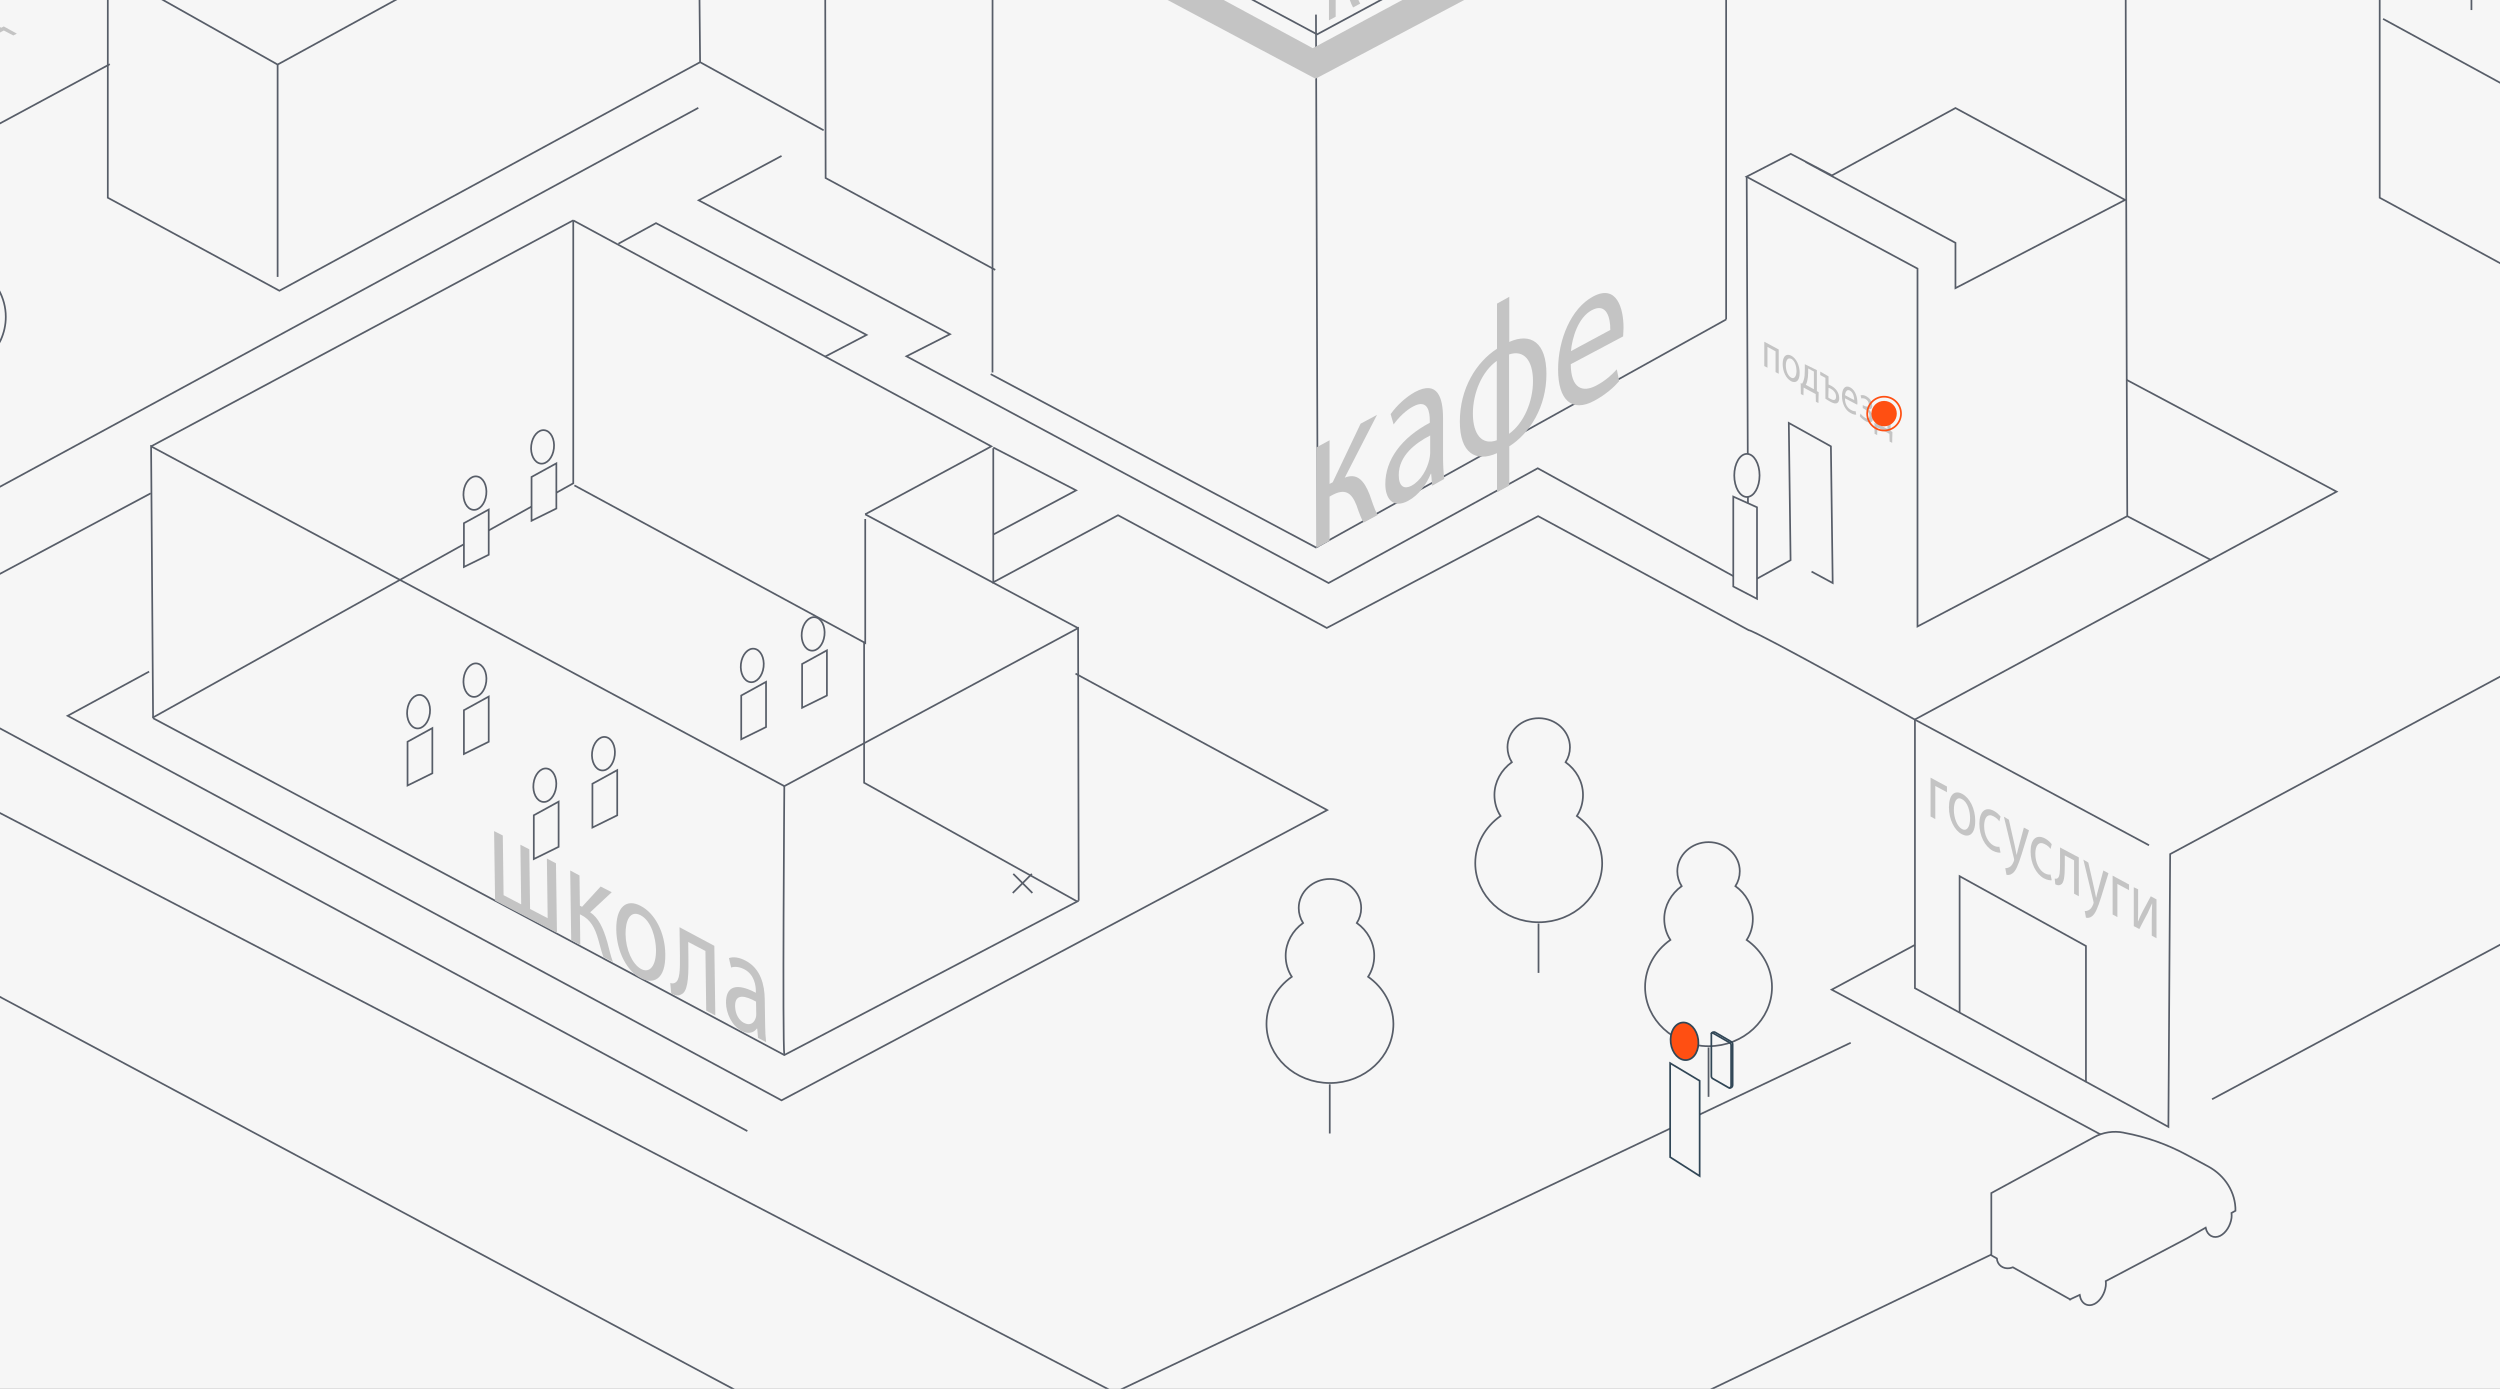 <svg width="1440" height="800" viewBox="0 0 1440 800" fill="none" xmlns="http://www.w3.org/2000/svg">
<rect x="0" y="0" width="1440" height="800" fill="#333333" stroke="none"/>
<g clip-path="url(#clip0_343_25841)">
<rect width="1440" height="800" fill="#F6F6F6"/>
<g clip-path="url(#clip1_343_25841)">
<path d="M571.33 -80.563L758.65 19.791L994.025 -107.189" stroke="#575D68" stroke-miterlimit="10"/>
<path d="M994.253 184.007L757.967 315.337L570.646 215.513" stroke="#575D68" stroke-miterlimit="10"/>
<path d="M759 315.244C759 311.404 758 8.408 758 8.408" stroke="#575D68" stroke-miterlimit="10"/>
<path d="M571.785 -445.274L571.671 214.558" stroke="#575D68"/>
<path d="M994.252 184.007V-372.608L1225.3 -251.249L1370.71 -330.599L1139.44 -450.578L995.505 -372.926" stroke="#575D68"/>
<path d="M573.265 155.47L475.563 102.535L474.424 -418.436L572.127 -366.667" stroke="#575D68" stroke-miterlimit="10"/>
<path d="M280.157 -157.791V-28.689L159.908 37.188L88.168 -3.229" stroke="#575D68" stroke-miterlimit="10"/>
<path d="M184.732 -210.727C183.593 -210.727 184.732 -80.563 184.732 -80.563L62.091 -14.898V113.886L160.933 167.457L403.254 35.809C403.254 35.809 400.635 -221.229 402.912 -224.411" stroke="#575D68" stroke-miterlimit="10"/>
<path d="M403.253 35.81L474.424 75.06" stroke="#575D68" stroke-miterlimit="10"/>
<path d="M1225.3 -251.249C1223.02 -249.127 1225.3 297.303 1225.3 297.303L1104.48 360.846V154.728L1005.98 101.793L1031.49 88.639L1055.17 101.05L1126.34 62.224L1224.05 115.159L1126.34 165.973V139.877L1040.03 93.306" stroke="#575D68"/>
<path d="M450.169 89.806L402.457 115.372L547.189 192.493L522.137 205.223L765.255 335.811L885.732 269.721L1006.55 336.341L1031.37 322.656L1030.35 243.625L1054.6 257.098L1055.63 335.811L1043.45 329.234" stroke="#575D68"/>
<path d="M402.229 62.118L-176.927 376.334L642 802.078L1066 600.63" stroke="#575D68"/>
<path d="M1006.1 101.898L1006.89 309.29" stroke="#575D68"/>
<path d="M88.168 413.675L451.763 607.7L621.319 518.803" stroke="#575D68"/>
<path d="M330.846 279.59L498.375 370.369V298.956" stroke="#575D68"/>
<path d="M86.802 284.148L-82.982 374.849L430.469 651.512" stroke="#575D68"/>
<path d="M356.17 140.396L377.86 128.525L499.134 192.917L474.993 205.541M572.127 307.911L619.839 282.451L572.127 257.76" stroke="#575D68"/>
<path d="M619.498 388.003L764.457 466.61L450.169 633.796L38.975 412.296L85.891 386.836" stroke="#575D68"/>
<path d="M451.763 607.7C450.625 599.956 451.763 452.819 451.763 452.819L620.978 361.801L621.32 518.803" stroke="#575D68"/>
<path d="M451.763 452.819L87.029 257.098L88.168 413.675" stroke="#575D68"/>
<path d="M620.978 361.8L498.337 296.241" stroke="#575D68"/>
<path d="M330.147 126.934L87.029 257.097" stroke="#575D68"/>
<path d="M498.337 296.241L569.052 258.158L570.988 257.097L330.147 126.934" stroke="#575D68"/>
<path d="M572.126 258.158V335.386L643.98 296.772L764.23 361.695L885.959 297.303L1007.23 362.968C1010.65 362.968 1103 414.524 1103 414.524L1237.83 486.872" stroke="#575D68" stroke-miterlimit="10"/>
<path d="M159.908 37.188V159.501" stroke="#575D68" stroke-miterlimit="10"/>
<path d="M1514.65 192.175L1660.41 271.206L1250.01 491.964L1248.99 649.071L1103 569.191V414.417L1345.89 283.193L1224.73 218.695" stroke="#575D68" stroke-miterlimit="10"/>
<path d="M1370.71 -330.6V113.885L1514.65 192.174" stroke="#575D68" stroke-miterlimit="10"/>
<path d="M1225.3 297.303L1273.7 322.656" stroke="#575D68" stroke-miterlimit="10"/>
<path d="M63.23 36.977L-201.524 179.763" stroke="#575D68" stroke-miterlimit="10"/>
<path d="M-177.61 87.79L182.455 -106.978" stroke="#575D68" stroke-miterlimit="10"/>
<path d="M1680.11 178.702L1372.65 10.88" stroke="#575D68" stroke-miterlimit="10"/>
<path d="M1660.41 271.206L1661.55 425.344L1274.15 633.159" stroke="#575D68" stroke-miterlimit="10"/>
<path d="M-11.242 155.364C-8.965 151.863 -7.712 147.726 -7.712 143.271C-7.712 135.527 -11.698 128.737 -17.733 124.388C-16.139 121.842 -15.228 118.978 -15.228 115.795C-15.228 106.566 -23.313 99.034 -33.22 99.034C-43.127 99.034 -51.212 106.566 -51.212 115.795C-51.212 118.872 -50.301 121.842 -48.706 124.388C-54.742 128.737 -58.727 135.633 -58.727 143.271C-58.727 147.726 -57.475 151.863 -55.197 155.364C-64.079 161.623 -69.773 171.488 -69.773 182.521C-69.773 201.298 -53.375 216.573 -33.22 216.573C-13.064 216.573 3.333 201.298 3.333 182.521C3.333 171.488 -2.36 161.623 -11.242 155.364Z" stroke="#575D68"/>
<path d="M908.279 470.005C910.556 466.504 911.809 462.367 911.809 457.911C911.809 450.167 907.823 443.378 901.788 439.029C903.382 436.483 904.293 433.618 904.293 430.436C904.293 421.207 896.208 413.675 886.301 413.675C876.394 413.675 868.309 421.207 868.309 430.436C868.309 433.512 869.22 436.483 870.815 439.029C864.779 443.378 860.794 450.273 860.794 457.911C860.794 462.367 862.046 466.504 864.324 470.005C855.442 476.263 849.748 486.129 849.748 497.162C849.748 515.938 866.146 531.214 886.301 531.214C906.457 531.214 922.854 515.938 922.854 497.162C922.74 486.129 917.047 476.263 908.279 470.005Z" stroke="#575D68"/>
<path d="M886.188 531.957V560.387" stroke="#575D68"/>
<path d="M1423.55 -22.535V5.789" stroke="#575D68"/>
<path d="M788.029 562.615C790.306 559.114 791.559 554.977 791.559 550.521C791.559 542.777 787.574 535.988 781.538 531.639C783.132 529.093 784.043 526.229 784.043 523.046C784.043 513.817 775.959 506.285 766.052 506.285C756.145 506.285 748.06 513.817 748.06 523.046C748.06 526.123 748.971 529.093 750.565 531.639C744.53 535.988 740.544 542.884 740.544 550.521C740.544 554.977 741.797 559.114 744.074 562.615C735.192 568.874 729.499 578.739 729.499 589.772C729.499 608.549 745.896 623.824 766.052 623.824C786.207 623.824 802.605 608.549 802.605 589.772C802.491 578.633 796.797 568.768 788.029 562.615Z" stroke="#575D68"/>
<path d="M765.938 624.567V652.891" stroke="#575D68"/>
<path d="M1006.09 541.398C1008.37 537.897 1009.63 533.76 1009.63 529.305C1009.63 521.561 1005.64 514.771 999.604 510.422C1001.2 507.876 1002.11 505.012 1002.11 501.829C1002.11 492.6 994.025 485.068 984.118 485.068C974.211 485.068 966.126 492.6 966.126 501.829C966.126 504.906 967.037 507.876 968.631 510.422C962.596 514.771 958.61 521.667 958.61 529.305C958.61 533.76 959.863 537.897 962.14 541.398C953.258 547.657 947.564 557.523 947.564 568.555C947.564 587.332 963.962 602.608 984.118 602.608C1004.27 602.608 1020.67 587.332 1020.67 568.555C1020.67 557.523 1014.98 547.657 1006.09 541.398Z" stroke="#575D68"/>
<path d="M984.118 603.351V631.781" stroke="#575D68"/>
<path d="M1103 544.262L1055.06 570.04L1248.07 674L784 897.206" stroke="#575D68" stroke-miterlimit="10"/>
<path d="M1128.74 582.982V504.693L1201.5 544.899V623.294" stroke="#575D68"/>
<path d="M289.609 481.249L290.065 515.62L300.199 520.924L299.744 486.553L304.868 489.205L305.323 523.576L315.458 528.88L315.003 494.509L320.241 497.268L320.81 537.367L285.168 518.802L284.599 478.703L289.609 481.249Z" fill="#C4C4C4"/>
<path d="M333.791 504.269L334.019 521.666L335.272 522.303L345.976 510.633L352.353 513.922L339.941 525.485C344.609 528.561 347.456 534.396 349.848 542.777C350.645 545.853 351.67 550.308 353.036 554.127L347.57 551.263C346.773 549.141 345.748 545.429 344.723 541.61C342.674 534.078 339.941 529.728 335.044 527.182L334.019 526.652L334.247 544.262L329.009 541.504L328.439 501.404L333.791 504.269Z" fill="#C4C4C4"/>
<path d="M383.212 549.672C383.44 564.524 376.152 567.07 369.092 563.463C361.235 559.432 355.2 548.293 354.972 535.563C354.744 522.091 361.007 517.529 368.978 521.772C377.405 526.122 383.098 537.367 383.212 549.672ZM360.324 538.109C360.438 546.914 364.196 555.401 369.32 558.159C374.33 560.811 377.974 556.143 377.86 547.126C377.746 540.337 375.241 530.471 368.978 527.183C362.829 524 360.21 530.471 360.324 538.109Z" fill="#C4C4C4"/>
<path d="M411.453 544.792L412.022 584.891L406.784 582.133L406.328 547.763L396.421 542.565L396.535 552.961C396.649 564.205 395.966 571.419 392.322 572.798C390.956 573.647 389.361 573.647 386.628 572.268L386.059 566.221C387.084 566.539 388.223 566.539 388.906 566.009C391.525 564.63 391.753 559.22 391.639 550.203L391.411 534.078L411.453 544.792Z" fill="#C4C4C4"/>
<path d="M436.618 597.833L436.163 592.529L435.935 592.423C434.341 594.757 431.266 595.924 427.167 593.802C421.359 590.726 418.285 583.512 418.171 577.678C418.057 568.024 424.206 565.903 435.366 571.843V570.995C435.366 567.706 434.569 561.341 428.647 558.265C425.914 556.886 423.181 556.567 421.132 557.31L419.879 551.9C422.27 550.945 425.687 551.369 429.33 553.279C438.213 557.84 440.376 567.388 440.49 575.45L440.718 590.408C440.718 593.908 440.945 597.303 441.287 600.273L436.618 597.833ZM435.48 576.935C429.786 573.753 423.295 571.737 423.409 579.587C423.523 584.361 425.8 587.756 428.42 589.135C432.177 591.15 434.569 589.029 435.366 586.058C435.593 585.422 435.593 584.679 435.593 583.937L435.48 576.935Z" fill="#C4C4C4"/>
<path d="M1121.45 453.031V456.32L1114.73 452.713V471.808L1112 470.323V447.939L1121.45 453.031Z" fill="#C4C4C4"/>
<path d="M1137.73 472.762C1137.73 481.037 1133.75 482.522 1129.99 480.506C1125.78 478.279 1122.59 472.126 1122.59 465.018C1122.59 457.486 1126 454.94 1130.22 457.274C1134.66 459.608 1137.73 465.867 1137.73 472.762ZM1125.43 466.397C1125.43 471.277 1127.37 476.051 1130.1 477.536C1132.84 479.021 1134.77 476.369 1134.77 471.383C1134.77 467.564 1133.52 462.048 1130.1 460.351C1126.91 458.441 1125.43 462.154 1125.43 466.397Z" fill="#C4C4C4"/>
<path d="M1152.31 491.115C1151.62 491.221 1149.92 491.115 1147.87 490.054C1143.2 487.508 1140.12 481.355 1140.12 474.46C1140.12 467.565 1143.43 464.382 1148.44 467.034C1150.14 467.883 1151.51 469.368 1152.31 470.323L1151.62 473.081C1150.94 472.126 1149.92 471.065 1148.32 470.217C1144.79 468.307 1142.86 471.065 1142.86 475.733C1142.86 480.931 1145.13 485.28 1148.21 486.978C1149.8 487.826 1150.83 487.826 1151.62 487.72L1152.31 491.115Z" fill="#C4C4C4"/>
<path d="M1157.09 472.126L1160.51 487.19C1160.85 488.887 1161.19 490.797 1161.53 492.282H1161.65C1161.99 491.115 1162.21 489.524 1162.67 488.145L1165.74 476.688L1168.71 478.279L1164.49 491.964C1162.44 498.541 1161.08 501.723 1159.14 503.102C1157.77 504.163 1156.41 504.057 1155.72 503.845L1155.04 500.026C1155.72 500.132 1156.63 499.92 1157.55 499.389C1158.34 498.965 1159.25 497.904 1159.94 496.101C1160.05 495.783 1160.16 495.464 1160.16 495.252C1160.16 495.04 1160.05 494.616 1159.94 494.085L1154.24 470.429L1157.09 472.126Z" fill="#C4C4C4"/>
<path d="M1181.8 507.027C1181.12 507.133 1179.41 507.027 1177.36 505.966C1172.69 503.42 1169.62 497.268 1169.62 490.372C1169.62 483.477 1172.92 480.294 1177.93 482.946C1179.64 483.795 1181 485.28 1181.8 486.235L1181.12 488.993C1180.43 488.038 1179.41 486.977 1177.81 486.235C1174.28 484.325 1172.35 487.084 1172.35 491.751C1172.35 496.949 1174.63 501.299 1177.7 502.996C1179.3 503.845 1180.32 503.845 1181.12 503.739L1181.8 507.027Z" fill="#C4C4C4"/>
<path d="M1197.4 493.873V516.256L1194.67 514.771V495.57L1189.32 492.706V498.541C1189.32 504.8 1188.86 508.831 1186.92 509.573C1186.13 509.998 1185.33 510.104 1183.85 509.361L1183.51 506.073C1184.08 506.179 1184.65 506.179 1184.99 505.966C1186.47 505.224 1186.58 502.147 1186.58 497.162V488.145L1197.4 493.873Z" fill="#C4C4C4"/>
<path d="M1202.87 496.844L1206.28 511.907C1206.62 513.605 1206.97 515.514 1207.31 516.999H1207.42C1207.76 515.832 1207.99 514.241 1208.45 512.862L1211.52 501.405L1214.48 502.996L1210.27 516.681C1208.22 523.258 1206.85 526.44 1204.92 527.819C1203.55 528.88 1202.18 528.774 1201.5 528.562L1200.82 524.743C1201.5 524.849 1202.41 524.637 1203.32 524.107C1204.12 523.682 1205.03 522.621 1205.71 520.818C1205.83 520.5 1205.94 520.182 1205.94 519.969C1205.94 519.757 1205.83 519.333 1205.71 518.803L1200.02 495.146L1202.87 496.844Z" fill="#C4C4C4"/>
<path d="M1226.32 509.467V512.755L1219.61 509.149V528.243L1216.87 526.758V504.375L1226.32 509.467Z" fill="#C4C4C4"/>
<path d="M1231.56 512.225V521.667C1231.56 525.274 1231.56 527.395 1231.45 530.578L1231.56 530.684C1232.47 528.456 1233.04 527.183 1234.07 525.167L1238.85 516.257L1242.15 518.06V540.443L1239.42 538.958V529.517C1239.42 525.91 1239.53 524.001 1239.65 520.5H1239.53C1238.51 522.834 1237.83 524.319 1237.03 526.016C1235.55 528.668 1233.84 532.063 1232.25 535.139L1229.06 533.442V511.059L1231.56 512.225Z" fill="#C4C4C4"/>
<path d="M1024.54 201.298V215.301L1022.72 214.346V202.359L1018.05 199.813V211.8L1016.23 210.846V196.843L1024.54 201.298Z" fill="#C4C4C4"/>
<path d="M1036.61 214.771C1036.61 219.969 1033.99 220.817 1031.6 219.544C1028.87 218.059 1026.82 214.134 1026.82 209.679C1026.82 205.011 1028.98 203.42 1031.83 204.905C1034.68 206.496 1036.61 210.421 1036.61 214.771ZM1028.64 210.527C1028.64 213.604 1029.89 216.574 1031.72 217.529C1033.42 218.483 1034.79 216.892 1034.79 213.71C1034.79 211.376 1033.99 207.875 1031.83 206.708C1029.55 205.648 1028.64 207.875 1028.64 210.527Z" fill="#C4C4C4"/>
<path d="M1046.52 213.18V225.273L1047.54 225.91L1047.43 232.169L1045.95 231.426L1045.84 226.97L1038.89 223.258L1038.78 227.713L1037.3 226.97L1037.18 220.606L1037.98 221.03C1038.43 220.393 1038.78 219.545 1039 218.696C1039.46 217.211 1039.57 215.407 1039.57 213.392V209.785L1046.52 213.18ZM1041.51 214.665C1041.51 216.468 1041.28 218.166 1040.94 219.545C1040.71 220.393 1040.48 221.136 1040.14 221.666L1044.81 224.212V214.028L1041.51 212.225V214.665Z" fill="#C4C4C4"/>
<path d="M1053.24 216.786V221.454C1053.69 221.666 1054.38 221.985 1054.95 222.303C1057 223.47 1059.39 225.804 1059.39 229.41C1059.39 230.896 1058.93 231.638 1058.36 232.062C1057.22 232.805 1055.63 232.168 1054.15 231.32C1053.12 230.789 1052.21 230.153 1051.42 229.622V217.635L1048.46 216.044V214.028L1053.24 216.786ZM1053.12 228.986C1053.47 229.304 1053.92 229.516 1054.49 229.835C1055.97 230.683 1057.57 230.789 1057.57 228.562C1057.57 226.122 1055.97 224.743 1054.49 223.894C1054.04 223.682 1053.69 223.47 1053.24 223.364L1053.12 228.986Z" fill="#C4C4C4"/>
<path d="M1062.69 229.41C1062.69 232.911 1064.28 235.139 1066.11 236.094C1067.47 236.836 1068.16 236.942 1068.84 236.836L1069.18 238.852C1068.5 238.958 1067.47 238.746 1065.88 237.897C1062.8 236.2 1060.98 232.381 1060.98 228.137C1060.98 223.894 1062.8 221.56 1065.76 223.151C1069.07 224.955 1069.86 229.41 1069.86 231.956C1069.86 232.487 1069.86 232.911 1069.75 233.123L1062.69 229.41ZM1068.04 230.471C1068.04 228.88 1067.59 226.122 1065.54 224.955C1063.71 224 1062.92 225.91 1062.69 227.607L1068.04 230.471Z" fill="#C4C4C4"/>
<path d="M1072.94 233.335L1073.85 233.759C1075.44 234.608 1076.47 234.184 1076.47 232.911C1076.47 231.638 1075.67 230.471 1074.53 229.834C1073.74 229.41 1072.82 229.304 1072.14 229.516L1071.69 227.713C1072.71 227.394 1073.85 227.607 1074.99 228.243C1076.58 229.092 1078.4 231.001 1078.4 233.759C1078.4 235.457 1077.27 235.987 1076.13 235.669V235.775C1077.61 236.73 1078.86 238.745 1078.86 240.761C1078.86 243.837 1076.58 243.731 1074.53 242.564C1073.39 241.928 1072.14 240.867 1071.23 239.7L1071.69 238.215C1072.37 239.17 1073.39 240.124 1074.3 240.655C1075.78 241.503 1076.81 240.973 1076.81 239.594C1076.81 237.684 1075.44 236.411 1073.85 235.563L1072.94 235.032V233.335Z" fill="#C4C4C4"/>
<path d="M1088.99 236.093V248.186L1090.02 248.823L1089.91 255.082L1088.42 254.339L1088.31 249.884L1081.36 246.171L1081.25 250.626L1079.77 249.884L1079.66 243.519L1080.45 243.943C1080.91 243.306 1081.25 242.458 1081.48 241.609C1081.93 240.124 1082.05 238.321 1082.05 236.305V232.698L1088.99 236.093ZM1083.87 237.578C1083.87 239.381 1083.64 241.079 1083.3 242.458C1083.07 243.306 1082.85 244.049 1082.5 244.579L1087.17 247.125V236.942L1083.87 235.138V237.578Z" fill="#C4C4C4"/>
<path d="M765.824 253.596V278.738L767.646 277.783L783.702 244.049L793.154 238.957L774.592 275.131C781.425 272.373 785.638 276.404 788.94 284.997C790.079 288.179 791.559 293.059 793.495 296.666L785.41 301.015C784.272 299.106 782.791 295.393 781.425 291.256C778.464 283.512 774.592 281.284 767.305 285.209L765.824 286.058V311.517L758.195 315.655V257.734L765.824 253.596Z" fill="#C4C4C4"/>
<path d="M824.924 279.799L824.355 272.797L824.127 272.903C821.736 278.738 817.181 285.315 811.032 288.497C802.378 293.165 797.937 287.225 797.937 278.844C797.937 264.841 807.16 252.217 823.558 243.519V242.352C823.558 237.578 822.647 229.41 813.879 234.183C809.893 236.305 805.794 240.23 802.719 244.473L801.011 238.533C804.541 233.547 809.665 228.773 815.017 225.803C828.113 218.801 831.187 229.197 831.187 240.76V262.401C831.187 267.387 831.415 272.267 831.87 275.874L824.924 279.799ZM823.786 250.838C815.359 255.188 805.68 262.401 805.68 273.646C805.68 280.435 808.982 281.92 812.968 279.799C818.547 276.828 822.077 270.145 823.33 264.523C823.558 263.25 823.786 261.977 823.786 260.916V250.838Z" fill="#C4C4C4"/>
<path d="M869.334 170.958V196.948C881.747 191.432 890.743 197.266 890.743 215.407C890.743 234.395 881.177 249.565 869.334 257.097V279.692L862.274 283.511V261.022C849.976 266.538 840.866 260.916 840.866 242.882C840.866 223.681 850.318 208.617 862.274 200.873V174.883L869.334 170.958ZM862.16 207.875C853.506 214.027 848.382 226.439 848.382 238.214C848.382 250.202 853.62 256.673 862.16 253.596V207.875ZM869.221 249.883C877.761 243.731 882.999 231.319 882.999 219.544C882.999 207.556 877.761 201.298 869.221 204.162V249.883Z" fill="#C4C4C4"/>
<path d="M904.749 209.785C904.863 223.894 911.581 226.227 919.438 222.09C925.018 219.12 928.32 215.937 931.281 212.755L932.648 219.544C929.915 222.727 925.246 227.076 918.414 230.789C905.318 237.896 897.461 230.365 897.461 212.861C897.461 195.357 905.09 177.536 917.503 170.852C931.395 163.321 935.153 177.96 935.153 188.674C935.153 190.796 934.925 192.599 934.925 193.766L904.749 209.785ZM927.523 190.053C927.637 183.264 925.474 174.035 916.819 178.702C908.962 182.946 905.546 194.615 904.863 202.253L927.523 190.053Z" fill="#C4C4C4"/>
<path d="M1287.63 697.389C1287.75 686.886 1281.71 677.233 1272.03 671.929L1259.62 665.246C1248.46 659.199 1236.28 654.85 1223.64 652.516C1223.52 652.516 1223.41 652.516 1223.29 652.41C1217.37 651.243 1211.22 652.198 1206.1 655.062L1147 687.205V723.061L1150.19 724.864C1150.42 728.577 1153.72 731.017 1157.48 730.486C1158.16 730.38 1158.73 730.168 1159.41 729.956L1192.32 748.414V748.52H1192.44V748.414L1197.9 745.868C1198.7 751.066 1202.57 752.976 1206.44 751.066C1209.74 749.369 1212.36 745.126 1212.93 740.776C1213.05 739.822 1213.05 738.867 1212.93 737.912L1259.85 713.195L1270.44 707.148C1271.46 711.922 1275.22 713.619 1278.86 711.816C1282.17 710.119 1284.79 705.875 1285.36 701.526C1285.47 700.571 1285.47 699.51 1285.36 698.662L1287.63 697.389Z" fill="#F6F6F6" stroke="#575D68" stroke-miterlimit="10"/>
<path d="M-211.772 460.987L453.244 816.575" stroke="#575D68" stroke-miterlimit="10"/>
<path d="M-13.862 8.122L0.714 15.972L2.195 15.23L9.71 19.367L7.66 20.428L2.195 17.563L-7.485 22.761L-2.247 25.732L-4.296 26.793L-12.04 22.761L-10.901 22.125C-11.356 21.17 -12.04 20.322 -12.951 19.579C-14.545 18.2 -16.481 16.821 -18.872 15.548L-23.313 13.214L-13.862 8.122ZM-15.797 14.699C-13.52 15.866 -11.698 17.245 -10.218 18.412C-9.307 19.155 -8.737 20.003 -8.168 20.746L-1.677 17.245L-13.862 10.668L-18.416 13.108L-15.797 14.699Z" fill="#C4C4C4"/>
<path d="M572.126 -53.406L757.739 45.357L994.708 -80.138V-100.612L756.145 27.747L572.126 -71.758V-53.406Z" fill="#C4C4C4"/>
<path d="M769.354 -18.93V-6.518L770.265 -7.048L778.464 -23.809L783.246 -26.355L773.795 -8.321C777.325 -9.701 779.375 -7.791 781.083 -3.654C781.652 -2.063 782.449 0.271 783.474 2.075L779.375 4.302C778.805 3.348 778.008 1.544 777.325 -0.471C775.845 -4.29 773.795 -5.245 770.151 -3.336L769.354 -2.911V9.607L765.482 11.728V-16.808L769.354 -18.93Z" fill="#C4C4C4"/>
<path d="M786.89 -28.052C788.37 -29.219 791.217 -31.023 793.836 -32.402C797.48 -34.417 803.516 -36.857 803.516 -30.492C803.516 -26.991 801.466 -23.703 798.961 -21.581V-21.475C802.149 -22.642 804.54 -21.475 804.54 -17.444C804.54 -10.018 797.366 -5.139 793.153 -2.805C790.762 -1.532 788.257 -0.365 787.004 0.165L786.89 -28.052ZM790.648 -5.351C791.787 -5.775 792.584 -6.199 793.836 -6.836C796.455 -8.215 800.441 -11.185 800.441 -15.322C800.441 -19.46 797.253 -18.611 793.495 -16.596L790.648 -15.004V-5.351ZM790.648 -18.505L793.609 -20.096C796.569 -21.687 799.53 -24.446 799.53 -27.734C799.53 -30.598 797.594 -30.917 793.723 -28.795C792.47 -28.052 791.559 -27.522 790.648 -26.886V-18.505Z" fill="#C4C4C4"/>
<path d="M330.197 127.082V278.38L87.994 413.338" stroke="#575D68"/>
<path d="M497.726 369.764V450.859L620.451 519.246" stroke="#575D68"/>
<path d="M267.211 326.571V301.359L281.497 293.51V319.533L267.211 326.571Z" fill="#F6F6F6" stroke="#575D68" stroke-miterlimit="10"/>
<path d="M280.083 284.929C280.706 279.62 278.29 274.918 274.688 274.427C271.086 273.936 267.661 277.842 267.039 283.151C266.417 288.46 268.833 293.162 272.435 293.653C276.037 294.144 279.461 290.238 280.083 284.929Z" fill="#F6F6F6" stroke="#575D68" stroke-miterlimit="10"/>
<path d="M306.171 299.942V274.73L320.457 266.881V292.904L306.171 299.942Z" fill="#F6F6F6" stroke="#575D68" stroke-miterlimit="10"/>
<path d="M319.044 258.301C319.666 252.992 317.25 248.29 313.648 247.799C310.046 247.308 306.622 251.214 306 256.523C305.377 261.832 307.793 266.534 311.395 267.025C314.997 267.516 318.422 263.61 319.044 258.301Z" fill="#F6F6F6" stroke="#575D68" stroke-miterlimit="10"/>
<path d="M462.013 407.666V382.455L476.298 374.605V400.629L462.013 407.666Z" fill="#F6F6F6" stroke="#575D68" stroke-miterlimit="10"/>
<path d="M474.885 366.025C475.507 360.716 473.091 356.014 469.489 355.523C465.887 355.032 462.463 358.938 461.841 364.247C461.218 369.556 463.634 374.257 467.236 374.748C470.838 375.239 474.262 371.334 474.885 366.025Z" fill="#F6F6F6" stroke="#575D68" stroke-miterlimit="10"/>
<path d="M426.948 425.822V400.61L441.234 392.761V418.784L426.948 425.822Z" fill="#F6F6F6" stroke="#575D68" stroke-miterlimit="10"/>
<path d="M439.82 384.18C440.442 378.871 438.027 374.169 434.425 373.678C430.823 373.187 427.398 377.093 426.776 382.402C426.154 387.711 428.569 392.413 432.171 392.904C435.774 393.395 439.198 389.489 439.82 384.18Z" fill="#F6F6F6" stroke="#575D68" stroke-miterlimit="10"/>
<path d="M341.236 476.657V451.446L355.521 443.597V469.62L341.236 476.657Z" fill="#F6F6F6" stroke="#575D68" stroke-miterlimit="10"/>
<path d="M354.108 435.016C354.73 429.707 352.314 425.005 348.712 424.514C345.11 424.023 341.686 427.929 341.064 433.238C340.441 438.547 342.857 443.249 346.459 443.74C350.061 444.231 353.486 440.325 354.108 435.016Z" fill="#F6F6F6" stroke="#575D68" stroke-miterlimit="10"/>
<path d="M307.47 494.814V469.602L321.756 461.753V487.776L307.47 494.814Z" fill="#F6F6F6" stroke="#575D68" stroke-miterlimit="10"/>
<path d="M320.342 453.172C320.964 447.863 318.549 443.161 314.947 442.67C311.345 442.179 307.92 446.085 307.298 451.394C306.676 456.703 309.091 461.405 312.693 461.896C316.295 462.387 319.72 458.481 320.342 453.172Z" fill="#F6F6F6" stroke="#575D68" stroke-miterlimit="10"/>
<path d="M234.744 452.45V427.239L249.03 419.39V445.413L234.744 452.45Z" fill="#F6F6F6" stroke="#575D68" stroke-miterlimit="10"/>
<path d="M247.617 410.809C248.239 405.5 245.823 400.798 242.221 400.307C238.619 399.816 235.195 403.722 234.572 409.031C233.95 414.34 236.366 419.042 239.968 419.533C243.57 420.024 246.994 416.118 247.617 410.809Z" fill="#F6F6F6" stroke="#575D68" stroke-miterlimit="10"/>
<path d="M267.211 434.294V409.083L281.497 401.233V427.257L267.211 434.294Z" fill="#F6F6F6" stroke="#575D68" stroke-miterlimit="10"/>
<path d="M280.083 392.654C280.706 387.345 278.29 382.643 274.688 382.152C271.086 381.661 267.661 385.567 267.039 390.876C266.417 396.185 268.833 400.886 272.435 401.377C276.037 401.868 279.461 397.963 280.083 392.654Z" fill="#F6F6F6" stroke="#575D68" stroke-miterlimit="10"/>
<path d="M1006.22 286.258C1010.25 286.258 1013.51 280.701 1013.51 273.846C1013.51 266.991 1010.25 261.435 1006.22 261.435C1002.2 261.435 998.935 266.991 998.935 273.846C998.935 280.701 1002.2 286.258 1006.22 286.258Z" fill="#F6F6F6" stroke="#575D68" stroke-miterlimit="10"/>
<path d="M998.366 286.046C998.366 287.955 998.366 337.814 998.366 337.814L1012.03 344.922V292.199L998.366 286.046Z" fill="#F6F6F6" stroke="#575D68" stroke-miterlimit="10"/>
</g>
<circle cx="1085.24" cy="238.241" r="9.741" stroke="#FF4F12"/>
<circle cx="1085.24" cy="238.241" r="7.315" fill="#FF4F12"/>
<path d="M985.735 595.624V619.884C985.735 620.445 986.034 620.97 986.522 621.247L995.588 626.458C996.273 626.851 997.119 626.356 997.119 625.569V601.986C997.119 601.418 996.812 600.893 996.324 600.609L986.69 595.07C986.26 594.83 985.735 595.136 985.735 595.624Z" stroke="#304656" stroke-miterlimit="10"/>
<path d="M995.865 626.567C996.55 626.961 998 626.37 998 624.993V601.403C998 600.835 997.694 600.31 997.206 600.026L988.016 594.669C987.091 594.086 985.735 594.669 985.735 595.493" stroke="#304656" stroke-miterlimit="10"/>
<path d="M979 677.375V622.541L962 612.375V666.52L979 677.375Z" fill="#F6F6F6" stroke="#304656" stroke-miterlimit="10"/>
<path d="M962.365 600.783C961.611 594.825 964.538 589.549 968.903 588.998C973.268 588.447 977.418 592.83 978.172 598.787C978.926 604.745 975.999 610.021 971.634 610.572C967.269 611.123 963.119 606.74 962.365 600.783Z" fill="#FF4F12" stroke="#304656" stroke-miterlimit="10"/>
<line x1="594.354" y1="503.354" x2="583.354" y2="514.354" stroke="#575D68"/>
<line x1="594.646" y1="514.354" x2="583.646" y2="503.354" stroke="#575D68"/>
</g>
<defs>
<clipPath id="clip0_343_25841">
<rect width="1440" height="800" fill="white"/>
</clipPath>
<clipPath id="clip1_343_25841">
<rect width="1961" height="1329" fill="white" transform="translate(-212 -512)"/>
</clipPath>
</defs>
</svg>
